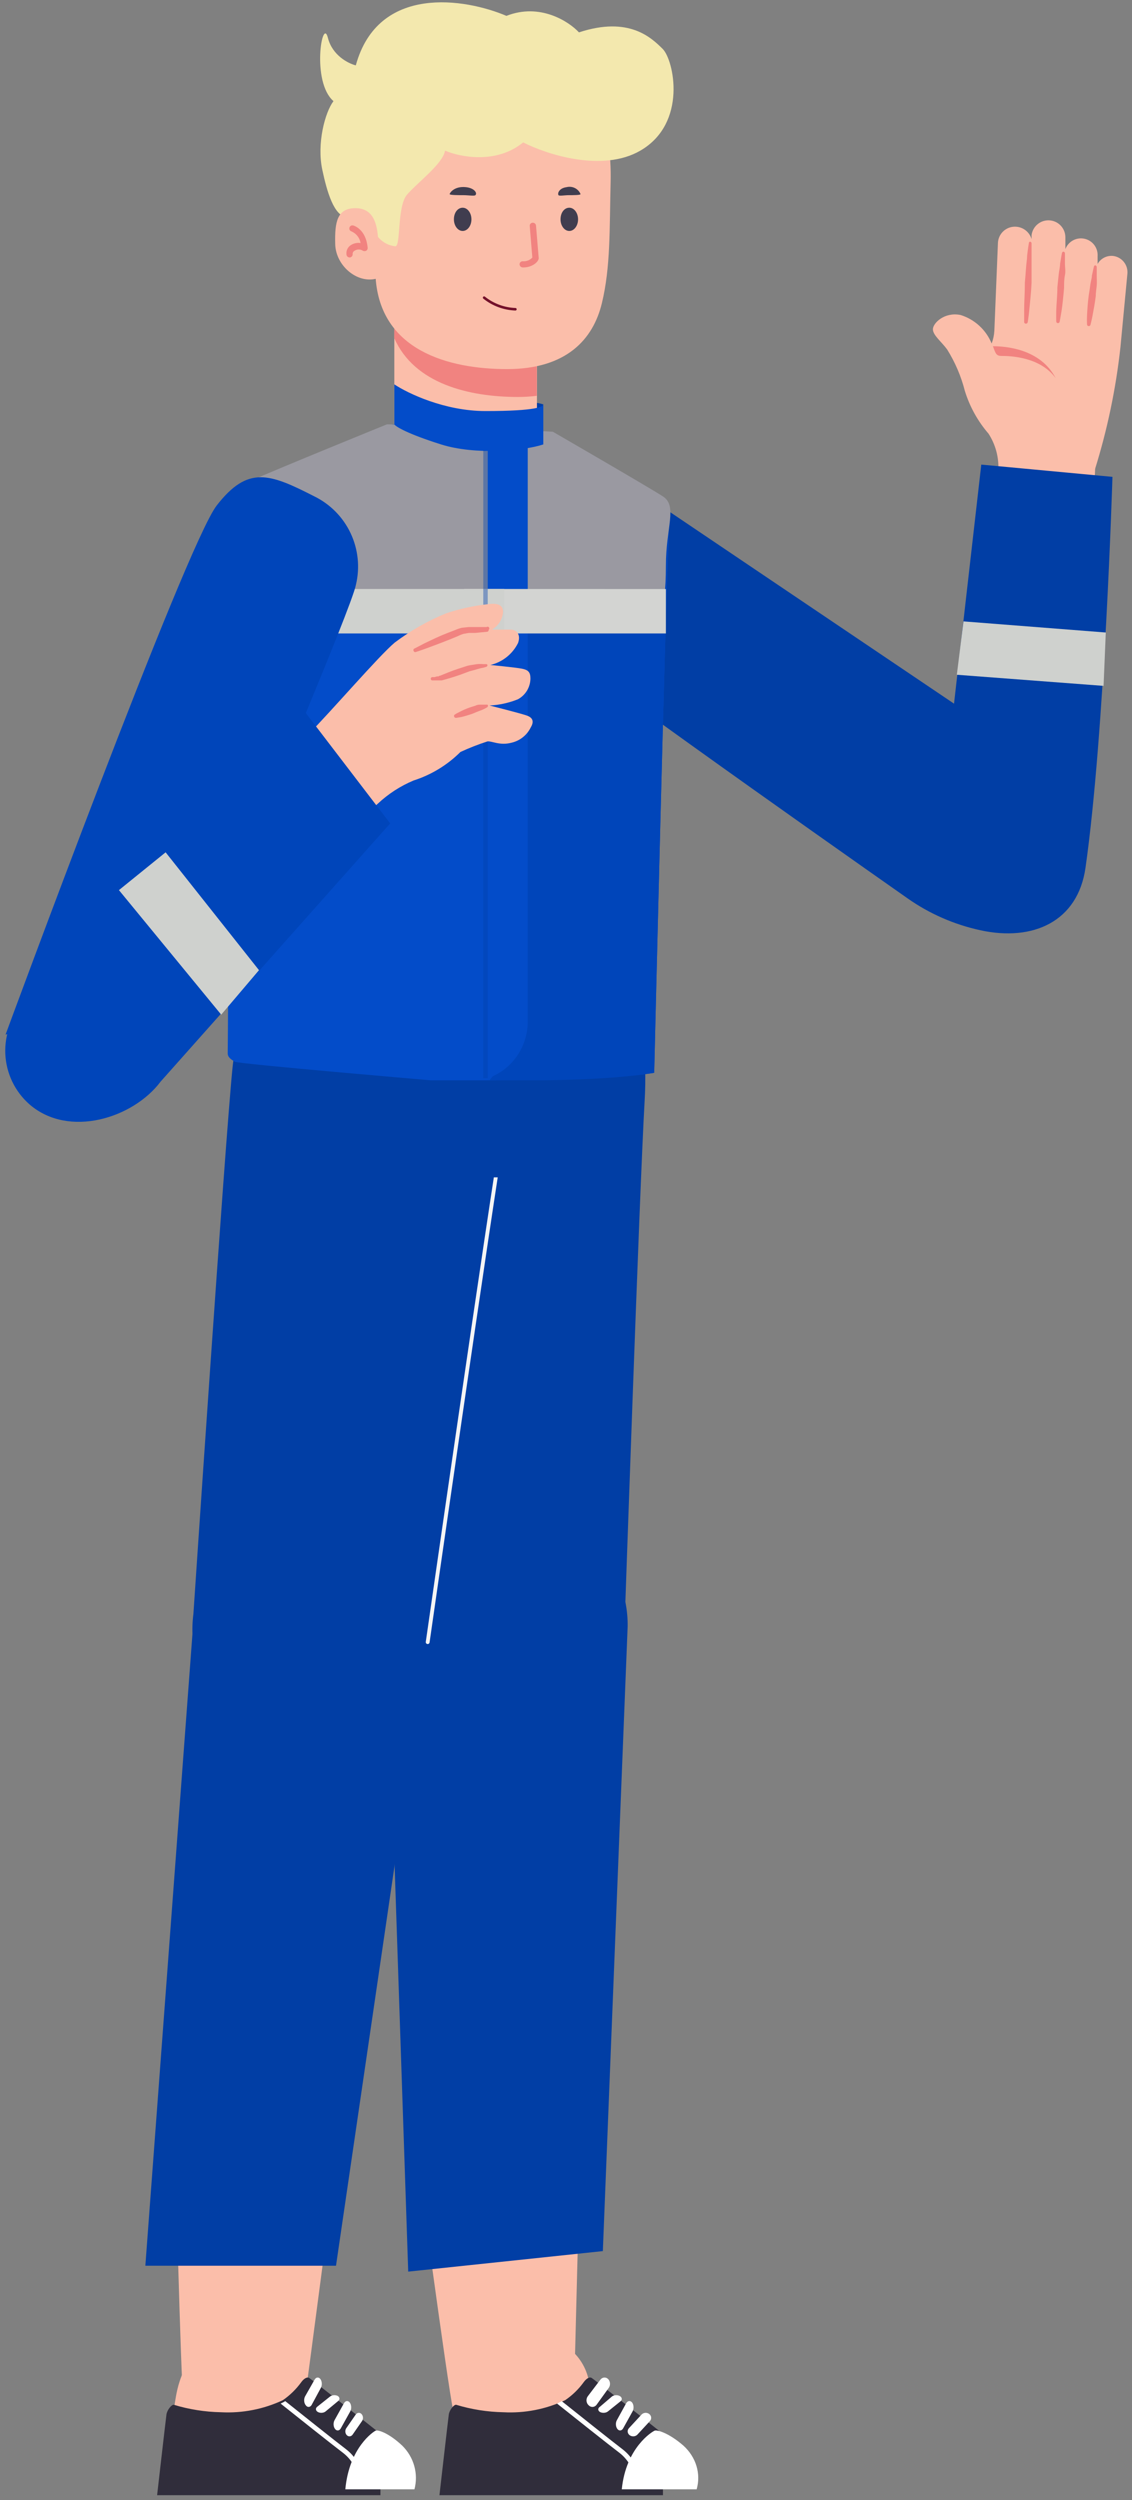 <svg width="221" height="488" viewBox="0 0 221 488" fill="none" xmlns="http://www.w3.org/2000/svg">
<rect x="0" y="0" width="221" height="488" fill="#808080" stroke="none"/>
<path d="M102.596 78.498C103.29 78.498 104.766 78.498 106.068 78.932C106.068 79.974 103.753 80.813 102.596 81.103C102.306 80.234 101.901 78.498 102.596 78.498Z" fill="#013FA9"/>
<g clip-path="url(#clip0_21_293)">
<path d="M104.829 59.344H76.984V91.454H104.829V59.344Z" fill="#FBBEAA"/>
<path d="M77.053 59.344H104.806V77.258C103.594 77.406 102.374 77.482 101.152 77.485C91.577 77.485 80.869 74.923 76.96 65.965L77.053 59.344Z" fill="#F18380"/>
<path d="M119.215 35.511C118.984 44.786 119.215 52.111 117.504 59.186C115.792 66.261 110.565 72.043 99.001 72.043C87.438 72.043 74.255 68.347 73.33 54.174C71.433 52.156 68.358 44.968 68.242 36.917C68.126 28.867 68.774 11.838 87.484 9.23C106.194 6.622 119.724 13.357 119.215 35.511Z" fill="#FBBEAA"/>
<path d="M109.432 42.813C109.432 44.06 110.195 45.081 111.144 45.081C112.092 45.081 112.855 44.06 112.855 42.813C112.855 41.566 112.092 40.545 111.144 40.545C110.195 40.545 109.432 41.475 109.432 42.813Z" fill="#403D4F"/>
<path d="M88.617 42.813C88.617 44.06 89.38 45.081 90.328 45.081C91.276 45.081 92.04 44.06 92.04 42.813C92.04 41.566 91.276 40.545 90.328 40.545C89.38 40.545 88.617 41.475 88.617 42.813Z" fill="#403D4F"/>
<path d="M92.803 38.096C92.641 38.3 91.416 38.096 90.491 38.096C89.566 38.096 87.785 38.096 87.785 37.892C87.785 37.688 88.663 36.282 90.976 36.532C92.641 36.713 93.243 37.733 92.803 38.096Z" fill="#403D4F"/>
<path d="M109.039 38.096C109.178 38.3 110.219 38.096 111.029 38.096C111.838 38.096 113.341 38.096 113.341 37.892C113.134 37.378 112.742 36.956 112.239 36.706C111.737 36.455 111.158 36.393 110.612 36.532C109.178 36.713 108.785 37.733 109.039 38.096Z" fill="#403D4F"/>
<path d="M102.216 52.201C103.835 52.201 105.13 51.158 105.176 50.41L104.644 44.015C104.627 43.857 104.547 43.711 104.422 43.609C104.296 43.508 104.136 43.458 103.974 43.471C103.895 43.477 103.818 43.498 103.747 43.533C103.676 43.568 103.613 43.616 103.561 43.675C103.51 43.734 103.471 43.803 103.446 43.876C103.422 43.95 103.412 44.028 103.419 44.106L103.927 50.274C103.694 50.522 103.406 50.716 103.086 50.842C102.766 50.968 102.421 51.021 102.077 50.999C101.996 50.993 101.915 51.003 101.838 51.029C101.761 51.054 101.691 51.094 101.63 51.147C101.57 51.2 101.521 51.265 101.486 51.337C101.452 51.409 101.433 51.487 101.43 51.566C101.429 51.727 101.491 51.882 101.603 52C101.714 52.118 101.867 52.19 102.031 52.201H102.216Z" fill="#F18380"/>
<path d="M77.15 48.074C74.614 47.775 72.985 45.806 72.525 43.539C72.065 41.271 70.622 42.405 67.899 42.405C65.176 42.405 63.784 37.155 62.928 33.162C61.814 27.968 63.473 21.888 65.106 19.74C60.75 15.982 62.928 3.098 64.017 7.393C64.888 10.829 68.011 12.403 69.463 12.761C73.82 -3.13 90.883 -0.302 98.871 3.098C105.406 0.521 111.033 4.171 113.03 6.319C122.832 3.098 127.189 7.393 129.367 9.54C131.546 11.688 134.269 24.035 125.011 29.404C117.604 33.699 106.676 30.12 102.138 27.793C96.91 32.088 89.794 30.657 86.89 29.404C86.454 31.981 81.46 35.667 79.463 37.994C77.466 40.32 78.307 48.21 77.15 48.074Z" fill="#F3E8AE"/>
<path d="M73.839 47.121C73.723 44.536 73.307 40.727 69.56 40.636C65.814 40.545 65.328 43.312 65.444 47.666C65.559 52.02 70.069 55.716 74.024 54.219L73.839 47.121Z" fill="#FBBEAA"/>
<path d="M68.334 50.251C68.497 50.223 68.641 50.134 68.736 50.002C68.832 49.87 68.87 49.707 68.843 49.548C68.843 49.42 68.88 49.295 68.95 49.186C69.019 49.078 69.119 48.991 69.236 48.936C69.472 48.781 69.75 48.698 70.034 48.698C70.318 48.698 70.596 48.781 70.832 48.936C70.935 48.991 71.05 49.02 71.168 49.02C71.285 49.02 71.4 48.991 71.503 48.936C71.597 48.875 71.673 48.79 71.722 48.69C71.77 48.59 71.791 48.479 71.78 48.369C71.457 44.718 69.075 44.038 68.982 44.015C68.903 43.991 68.82 43.983 68.738 43.992C68.656 44.001 68.576 44.027 68.505 44.067C68.433 44.108 68.371 44.162 68.322 44.227C68.272 44.292 68.237 44.367 68.219 44.446C68.176 44.596 68.196 44.757 68.274 44.893C68.352 45.029 68.482 45.129 68.635 45.171C69.097 45.377 69.5 45.691 69.807 46.087C70.114 46.483 70.315 46.948 70.393 47.439C69.759 47.338 69.109 47.467 68.566 47.802C68.249 47.984 67.993 48.252 67.829 48.574C67.664 48.896 67.599 49.258 67.641 49.616C67.637 49.704 67.652 49.792 67.686 49.874C67.721 49.956 67.772 50.03 67.838 50.09C67.904 50.15 67.983 50.196 68.068 50.224C68.154 50.252 68.245 50.261 68.334 50.251Z" fill="#F18380"/>
<path d="M100.621 60.364C98.388 60.28 96.245 59.484 94.515 58.097" stroke="#73102A" stroke-width="0.5" stroke-miterlimit="10" stroke-linecap="round"/>
</g>
<path d="M113.352 415.833C113.352 415.833 112.227 463.322 111.946 470.426C111.665 477.529 107.142 479.462 99.853 480.091C92.565 480.72 89.495 474.967 88.464 470.402C87.433 465.837 81.199 419.28 81.199 419.28L113.352 415.833Z" fill="#FBBEAA"/>
<path d="M66.271 416.981C66.271 416.981 60.073 464.605 59.048 471.695C58.023 478.784 53.34 480.292 46.047 480.127C38.755 479.962 36.355 473.862 35.819 469.175C35.283 464.488 34.118 416.981 34.118 416.981H66.271Z" fill="#FBBEAA"/>
<path d="M47.271 456.051C49.918 455.864 52.542 456.643 54.646 458.241C56.75 459.839 58.186 462.145 58.683 464.72L70.865 477.055V484.732H31.822C31.822 484.732 33.782 470.899 34.342 467.786C34.902 464.674 36.792 456.051 47.271 456.051Z" fill="#FBBEAA"/>
<path d="M58.832 464.948C59.283 464.335 59.923 463.863 60.374 464.146C60.825 464.429 72.805 473.855 73.374 474.327C73.724 474.654 73.99 475.061 74.147 475.512C74.304 475.964 74.348 476.447 74.275 476.919V487.028H30.673C30.673 487.028 32.381 472.088 32.5 471.263C32.619 470.438 33.449 469.354 33.923 469.378C36.916 470.289 40.022 470.78 43.151 470.839C47.311 471.058 51.459 470.248 55.226 468.482C56.623 467.518 57.842 466.322 58.832 464.948Z" fill="#302D3B"/>
<path d="M67.059 478.836C64.995 477.277 57.571 471.372 54.788 469.152L55.437 468.821C55.525 468.783 55.604 468.726 55.669 468.655C58.639 471.018 65.621 476.592 67.616 478.104C69.303 479.419 70.458 481.318 70.864 483.442L69.959 483.584C69.577 481.701 68.549 480.018 67.059 478.836Z" fill="white"/>
<path d="M73.355 474.425C73.778 474.254 75.845 474.829 78.535 477.363C79.655 478.472 80.461 479.836 80.877 481.326C81.294 482.817 81.306 484.384 80.914 485.88H67.419C68.175 477.704 72.933 474.595 73.355 474.425Z" fill="white"/>
<path d="M67.605 473.951C67.468 474.152 67.403 474.408 67.423 474.666C67.444 474.923 67.549 475.16 67.715 475.326C67.796 475.406 67.891 475.467 67.992 475.503C68.093 475.54 68.199 475.553 68.305 475.541C68.41 475.529 68.513 475.492 68.606 475.433C68.699 475.373 68.782 475.292 68.849 475.195L70.679 472.555C70.816 472.355 70.881 472.099 70.861 471.841C70.84 471.584 70.735 471.347 70.569 471.181C70.488 471.098 70.394 471.035 70.293 470.996C70.191 470.958 70.084 470.944 69.978 470.956C69.872 470.969 69.769 471.007 69.676 471.068C69.582 471.129 69.5 471.212 69.435 471.312L67.605 473.951Z" fill="white"/>
<path d="M65.309 472.397C65.171 472.647 65.106 472.967 65.126 473.288C65.147 473.609 65.252 473.905 65.419 474.112C65.499 474.215 65.594 474.294 65.695 474.342C65.797 474.39 65.904 474.407 66.01 474.392C66.117 474.376 66.22 474.329 66.314 474.253C66.407 474.177 66.489 474.073 66.555 473.948L68.388 470.655C68.522 470.403 68.584 470.085 68.564 469.766C68.543 469.447 68.441 469.152 68.278 468.941C68.198 468.837 68.104 468.759 68.002 468.711C67.9 468.663 67.793 468.646 67.687 468.661C67.58 468.676 67.477 468.723 67.384 468.8C67.29 468.876 67.208 468.979 67.142 469.104L65.309 472.397Z" fill="white"/>
<path d="M61.929 469.768C61.748 469.914 61.659 470.103 61.681 470.294C61.704 470.485 61.836 470.661 62.048 470.786C62.268 470.909 62.55 470.967 62.833 470.949C63.115 470.93 63.376 470.836 63.557 470.687L65.953 468.701C66.054 468.634 66.134 468.554 66.188 468.465C66.243 468.376 66.271 468.281 66.271 468.184C66.271 468.088 66.243 467.993 66.188 467.904C66.134 467.815 66.054 467.735 65.953 467.667C65.731 467.548 65.451 467.492 65.17 467.511C64.889 467.529 64.629 467.62 64.444 467.766L61.929 469.768Z" fill="white"/>
<path d="M59.565 467.737C59.498 467.86 59.447 468.002 59.416 468.155C59.386 468.307 59.375 468.468 59.385 468.627C59.395 468.786 59.426 468.94 59.475 469.081C59.525 469.222 59.592 469.347 59.674 469.449C59.827 469.676 60.033 469.804 60.247 469.804C60.462 469.804 60.668 469.676 60.821 469.449L62.642 466.08C62.778 465.826 62.843 465.502 62.823 465.176C62.802 464.85 62.698 464.55 62.532 464.34C62.451 464.238 62.357 464.162 62.257 464.115C62.156 464.069 62.05 464.052 61.945 464.068C61.84 464.083 61.739 464.13 61.646 464.205C61.553 464.28 61.47 464.382 61.403 464.506L59.565 467.737Z" fill="white"/>
<path d="M103.547 456.051C106.196 455.864 108.822 456.643 110.927 458.241C113.032 459.839 114.469 462.145 114.966 464.72L127.132 477.055V484.732H88.089C88.089 484.732 90.027 470.899 90.611 467.786C91.195 464.674 93.063 456.051 103.547 456.051Z" fill="#FBBEAA"/>
<path d="M113.973 464.948C114.424 464.335 115.041 463.863 115.516 464.146C115.991 464.429 127.956 473.855 128.502 474.327C129.049 474.798 129.428 475.387 129.428 476.919V487.028H85.793C85.793 487.028 87.502 472.088 87.621 471.263C87.739 470.438 88.57 469.354 89.045 469.378C92.04 470.289 95.148 470.78 98.28 470.839C102.435 471.062 106.581 470.252 110.341 468.482C111.749 467.523 112.978 466.326 113.973 464.948Z" fill="#302D3B"/>
<path d="M121.031 478.836C118.966 477.277 111.543 471.372 108.759 469.152L109.385 468.821C109.48 468.783 109.566 468.727 109.64 468.655C112.61 471.018 119.592 476.592 121.587 478.104C123.274 479.419 124.429 481.318 124.835 483.442L123.93 483.584C123.536 481.705 122.511 480.026 121.031 478.836Z" fill="white"/>
<path d="M127.82 474.425C128.278 474.254 130.518 474.829 133.432 477.363C134.645 478.472 135.519 479.836 135.97 481.326C136.421 482.817 136.434 484.384 136.009 485.88H121.39C122.209 477.704 127.363 474.595 127.82 474.425Z" fill="white"/>
<path d="M122.786 473.951C122.603 474.152 122.516 474.408 122.543 474.666C122.571 474.923 122.711 475.16 122.933 475.326C123.042 475.406 123.168 475.467 123.303 475.503C123.438 475.54 123.58 475.553 123.721 475.541C123.862 475.529 123.998 475.492 124.123 475.433C124.248 475.373 124.359 475.292 124.448 475.195L126.893 472.555C127.07 472.353 127.154 472.098 127.126 471.842C127.099 471.586 126.963 471.35 126.746 471.181C126.638 471.098 126.513 471.035 126.377 470.996C126.242 470.958 126.099 470.944 125.957 470.956C125.815 470.969 125.678 471.007 125.553 471.068C125.428 471.129 125.318 471.212 125.231 471.312L122.786 473.951Z" fill="white"/>
<path d="M120.428 472.394C120.291 472.644 120.225 472.965 120.246 473.286C120.266 473.608 120.372 473.904 120.538 474.111C120.619 474.215 120.713 474.294 120.815 474.342C120.917 474.39 121.024 474.407 121.13 474.392C121.236 474.376 121.34 474.329 121.433 474.253C121.527 474.176 121.609 474.073 121.675 473.948L123.508 470.649C123.641 470.397 123.704 470.078 123.683 469.758C123.663 469.439 123.561 469.143 123.398 468.932C123.23 468.728 123.014 468.63 122.798 468.661C122.582 468.692 122.382 468.848 122.243 469.096L120.428 472.394Z" fill="white"/>
<path d="M117.122 469.77C117.019 469.836 116.938 469.914 116.882 470.002C116.826 470.089 116.797 470.183 116.797 470.278C116.797 470.373 116.826 470.467 116.882 470.554C116.938 470.641 117.019 470.72 117.122 470.786C117.348 470.909 117.638 470.967 117.929 470.949C118.22 470.93 118.488 470.836 118.675 470.687L121.14 468.705C121.325 468.554 121.413 468.361 121.385 468.168C121.357 467.975 121.216 467.797 120.992 467.672C120.882 467.612 120.755 467.566 120.619 467.539C120.482 467.511 120.339 467.501 120.197 467.511C120.055 467.52 119.918 467.547 119.792 467.592C119.666 467.637 119.554 467.697 119.464 467.77L117.122 469.77Z" fill="white"/>
<path d="M114.744 467.737C114.655 467.86 114.588 468.002 114.547 468.155C114.506 468.307 114.491 468.468 114.505 468.627C114.518 468.786 114.56 468.94 114.626 469.081C114.692 469.222 114.781 469.347 114.89 469.449C115.094 469.676 115.369 469.804 115.655 469.804C115.941 469.804 116.215 469.676 116.419 469.449L118.847 466.08C119.029 465.826 119.116 465.502 119.088 465.176C119.061 464.85 118.922 464.55 118.701 464.34C118.593 464.238 118.468 464.162 118.334 464.115C118.199 464.069 118.058 464.052 117.918 464.068C117.779 464.083 117.643 464.13 117.519 464.205C117.395 464.28 117.285 464.382 117.196 464.506L114.744 467.737Z" fill="white"/>
<path d="M37.755 315.062C37.365 318.094 37.57 321.174 38.358 324.125C39.145 327.076 40.5 329.839 42.343 332.254C44.186 334.668 46.481 336.687 49.096 338.193C51.711 339.699 54.593 340.662 57.576 341.027C60.558 341.392 63.583 341.152 66.474 340.319C69.364 339.487 72.064 338.079 74.417 336.178C76.77 334.277 78.729 331.92 80.181 329.243C81.634 326.566 82.55 323.622 82.877 320.583C82.877 320.583 94.707 236.008 97.513 218.922C100.318 201.835 97.349 187.533 78.552 183.464C59.054 179.252 46.873 193.792 45.4 208.356C43.927 222.92 37.755 315.062 37.755 315.062Z" fill="#013EA5"/>
<path d="M75.743 316.688C75.668 322.807 78.028 328.704 82.306 333.084C86.584 337.464 92.428 339.967 98.553 340.043C104.679 340.118 110.583 337.76 114.968 333.487C119.352 329.214 121.858 323.376 121.934 317.258C121.934 317.258 124.856 232.1 125.854 214.846C126.852 197.591 122.338 183.754 102.901 181.761C82.752 179.696 72.013 195.431 72.013 210.051C72.013 224.672 75.743 316.688 75.743 316.688Z" fill="#013EA5"/>
<path d="M75.457 316.875C75.496 313.849 76.142 310.859 77.361 308.077C78.579 305.296 80.345 302.776 82.558 300.662C84.77 298.549 87.387 296.883 90.257 295.759C93.128 294.635 96.196 294.076 99.288 294.114C102.379 294.151 105.432 294.784 108.274 295.977C111.115 297.169 113.689 298.898 115.847 301.065C118.006 303.231 119.708 305.793 120.856 308.603C122.004 311.414 122.575 314.418 122.537 317.444L117.693 439.386L79.696 443.393L75.457 316.875Z" fill="#013EA5"/>
<path d="M37.836 315.412C38.619 309.365 41.733 303.873 46.502 300.131C51.271 296.389 57.309 294.698 63.305 295.426C69.301 296.154 74.771 299.242 78.525 304.019C82.28 308.796 84.017 314.876 83.359 320.939L65.598 442.244H28.377L37.836 315.412Z" fill="#013EA5"/>
<path d="M82.347 319.375L65.123 441.096" stroke="#013EA5" stroke-width="0.75" stroke-miterlimit="10" stroke-linecap="round"/>
<path d="M83.496 320.523C83.496 320.523 95.563 236.455 98.424 219.471" stroke="#F5F5F5" stroke-width="0.75" stroke-miterlimit="10" stroke-linecap="round"/>
<path d="M123.687 191.912C123.687 191.912 123.687 215.873 123.687 217.19C123.687 218.507 112.167 229.806 96.869 229.806C73.346 229.806 45.191 221.188 45.606 215.573C45.883 211.876 46.228 191.912 46.228 191.912H123.687Z" fill="#013EA5"/>
<path d="M194.574 93.608L183.439 163.51C181.602 172.279 184.441 180.213 194.574 181.605C196.445 181.848 198.345 181.709 200.16 181.196C201.975 180.683 203.667 179.806 205.133 178.619C206.599 177.431 207.808 175.959 208.687 174.29C209.566 172.621 210.097 170.791 210.247 168.91L213.644 93.747C214.535 86.648 211.445 81.915 206.044 81.331C199.418 80.607 195.911 84.532 194.574 93.608Z" fill="#FBBEAA"/>
<path d="M203.623 155.771L123.671 95.027C114.345 89.07 107.998 92.243 103.043 98.618C100.78 101.704 99.73 105.514 100.095 109.323C100.459 113.132 102.212 116.674 105.019 119.275L184.776 178.041C187.587 180.415 191.205 181.613 194.877 181.385C198.548 181.156 201.991 179.52 204.486 176.816L204.847 176.427C206.172 175.014 207.194 173.346 207.853 171.525C208.511 169.704 208.791 167.768 208.677 165.835C208.562 163.902 208.055 162.013 207.186 160.283C206.317 158.552 205.105 157.017 203.623 155.771Z" fill="#FBBEAA"/>
<path d="M194.908 91.742C195.023 89.233 194.351 86.751 192.987 84.643C190.887 82.208 189.313 79.365 188.366 76.292C187.637 73.439 186.472 70.716 184.914 68.218C183.8 66.687 182.13 65.435 182.13 64.265C182.13 63.096 184.357 60.841 187.531 61.482C188.89 61.905 190.139 62.624 191.188 63.586C192.237 64.549 193.061 65.731 193.599 67.049C193.903 66.246 194.082 65.401 194.128 64.544L194.824 47.479C194.835 47.036 194.934 46.601 195.116 46.197C195.297 45.794 195.558 45.431 195.883 45.13C196.207 44.829 196.588 44.596 197.004 44.445C197.42 44.294 197.862 44.227 198.304 44.25C199.008 44.28 199.684 44.529 200.238 44.964C200.793 45.398 201.197 45.995 201.394 46.672V45.892C201.501 45.062 201.918 44.304 202.561 43.769C203.204 43.234 204.026 42.962 204.861 43.008C205.696 43.054 206.483 43.414 207.064 44.016C207.645 44.618 207.976 45.418 207.992 46.254V48.62C208.271 47.891 208.802 47.286 209.49 46.915C210.177 46.545 210.975 46.434 211.738 46.603C212.5 46.772 213.177 47.209 213.644 47.834C214.111 48.46 214.338 49.233 214.283 50.012V51.515C214.583 50.989 215.029 50.561 215.568 50.284C216.107 50.007 216.715 49.893 217.318 49.956C218.143 50.061 218.895 50.483 219.414 51.133C219.934 51.782 220.18 52.608 220.101 53.436L218.737 67.829C217.844 75.943 216.166 83.951 213.726 91.742C213.697 93.043 213.396 94.323 212.842 95.5C212.288 96.677 211.494 97.726 210.511 98.578C209.528 99.43 208.377 100.067 207.133 100.448C205.889 100.829 204.579 100.945 203.287 100.789C202.118 100.828 200.954 100.616 199.875 100.165C198.796 99.715 197.825 99.038 197.031 98.18C196.236 97.322 195.635 96.303 195.269 95.192C194.902 94.081 194.779 92.904 194.908 91.742Z" fill="#FBBEAA"/>
<path d="M117.072 90.684L186.26 137.348C185.969 139.735 191.576 90.684 191.576 90.684L217.185 93.075C217.185 93.075 215.689 143.014 211.92 169.388C210.425 179.855 201.713 183.825 191.382 181.571C186.282 180.458 181.48 178.365 177.208 175.366C158.847 162.479 107.336 126.179 103.125 121.613C95.859 113.734 95.859 107.833 100.035 101.346C104.21 94.86 113.147 89.71 117.072 90.684Z" fill="#013EA5"/>
<path d="M195.465 69.472C194.407 69.472 194.323 68.803 193.85 67.579C196.216 67.579 203.092 68.024 206.099 73.814C203.065 69.638 197.246 69.472 195.465 69.472ZM200.865 47.451C200.865 47.451 200.698 48.426 200.531 49.846C200.531 50.569 200.364 51.432 200.309 52.323C200.253 53.214 200.169 54.188 200.086 55.107C200.086 57.056 199.947 58.976 199.947 60.424C199.947 61.872 199.947 62.846 199.947 62.846C199.947 62.892 199.956 62.938 199.974 62.981C199.993 63.023 200.02 63.061 200.054 63.093C200.088 63.124 200.128 63.148 200.172 63.163C200.216 63.178 200.262 63.184 200.309 63.18C200.387 63.176 200.462 63.147 200.522 63.097C200.582 63.046 200.625 62.978 200.643 62.902C200.643 62.902 200.81 61.927 200.949 60.48C201.088 59.032 201.311 57.111 201.394 55.19C201.394 54.216 201.394 53.242 201.394 52.407C201.394 51.571 201.394 50.653 201.394 49.929C201.394 48.454 201.394 47.507 201.394 47.507C201.394 47.461 201.385 47.415 201.366 47.372C201.348 47.33 201.321 47.292 201.287 47.26C201.253 47.229 201.213 47.205 201.169 47.19C201.125 47.175 201.079 47.169 201.032 47.173C200.979 47.204 200.935 47.248 200.906 47.303C200.876 47.357 200.862 47.418 200.865 47.479V47.451ZM207.324 49.4C207.324 49.4 207.157 50.235 206.962 51.46C206.962 52.1 206.767 52.824 206.684 53.604C206.6 54.383 206.517 55.218 206.433 56.053C206.433 57.724 206.238 59.394 206.21 60.647C206.183 61.899 206.21 62.763 206.21 62.763C206.214 62.806 206.226 62.849 206.246 62.888C206.266 62.928 206.294 62.962 206.328 62.991C206.361 63.019 206.4 63.041 206.442 63.054C206.484 63.068 206.528 63.072 206.572 63.069C206.647 63.063 206.718 63.033 206.774 62.983C206.829 62.932 206.866 62.864 206.878 62.79C206.878 62.79 207.045 61.955 207.24 60.73C207.435 59.505 207.602 57.807 207.741 56.165C207.741 55.33 207.741 54.495 207.908 53.715C208.075 52.935 207.908 52.184 207.908 51.544C207.908 50.291 207.908 49.456 207.908 49.456C207.909 49.409 207.899 49.364 207.881 49.321C207.862 49.279 207.835 49.24 207.801 49.209C207.767 49.178 207.727 49.154 207.683 49.139C207.639 49.124 207.593 49.118 207.547 49.122C207.485 49.147 207.431 49.189 207.392 49.243C207.353 49.297 207.329 49.361 207.324 49.428V49.4ZM213.56 52.045C213.56 52.045 213.393 52.741 213.17 53.798C213.17 54.3 212.947 54.912 212.864 55.58C212.78 56.248 212.669 56.944 212.557 57.64C212.363 59.06 212.279 60.424 212.223 61.538C212.168 62.651 212.223 63.319 212.223 63.319C212.223 63.366 212.233 63.411 212.251 63.454C212.27 63.496 212.297 63.535 212.331 63.566C212.365 63.597 212.405 63.621 212.449 63.636C212.493 63.651 212.539 63.657 212.585 63.653C212.656 63.65 212.724 63.623 212.779 63.578C212.835 63.533 212.874 63.472 212.892 63.403C212.892 63.403 213.086 62.707 213.281 61.677C213.476 60.647 213.755 59.199 213.922 57.807C213.922 57.083 214.061 56.388 214.116 55.719C214.172 55.051 214.116 54.439 214.116 53.91C214.116 52.852 214.116 52.128 214.116 52.128C214.117 52.082 214.107 52.036 214.089 51.994C214.07 51.951 214.043 51.913 214.009 51.882C213.975 51.85 213.935 51.826 213.891 51.811C213.847 51.796 213.801 51.79 213.755 51.794C213.703 51.823 213.659 51.863 213.625 51.911C213.591 51.959 213.569 52.014 213.56 52.072V52.045Z" fill="#F18380"/>
<path d="M186.802 131.705L188.104 121.288L215.884 123.458L215.45 133.875L186.802 131.705Z" fill="#CFD1CE"/>
<path d="M106.03 84.132C106.03 84.132 122.838 93.838 125.461 95.536C128.085 97.235 131.048 99.855 130.514 106.94C129.979 114.025 127.72 209.399 127.72 209.399C119.094 210.859 93.831 210.859 93.831 210.859H91.534H89.811H87.515H85.792H84.07C84.07 210.859 46.617 207.676 45.864 207.239C45.111 206.802 44.407 206.341 44.456 205.516C44.504 204.691 44.99 107.741 45.306 103.471C45.368 101.184 46.089 98.963 47.381 97.074C48.673 95.185 50.482 93.708 52.593 92.819C57.669 90.562 76.736 82.822 76.736 82.822L92.751 84.132H106.03Z" fill="#034CC9"/>
<path d="M106.03 84.132C106.03 84.132 122.838 93.838 125.461 95.536C128.085 97.235 131.048 99.855 130.514 106.94C129.979 114.025 127.72 209.399 127.72 209.399C119.093 210.859 105.314 210.859 105.314 210.859H103.017H101.295H98.998H97.275H95.553C95.553 210.859 98.291 207.676 97.538 207.239C96.785 206.802 96.081 206.341 96.129 205.516C96.178 204.691 96.664 107.741 96.98 103.471C97.042 101.184 97.763 98.963 99.055 97.074C100.347 95.185 102.156 93.708 104.267 92.819C109.343 90.562 76.736 82.822 76.736 82.822L92.751 84.132H106.03Z" fill="#0045BA"/>
<path d="M107.937 84.272C107.937 84.272 126.52 95.014 129.42 96.893C132.32 98.773 130.003 102.917 130.003 110.382C130.003 120.142 128.28 120.716 128.28 120.716C122.469 123.852 119.927 121.406 113.523 123.014C110.408 123.363 107.991 123.443 105.896 121.403C103.801 119.362 97.276 120.142 97.276 120.142C97.276 120.142 87.448 118.851 82.856 121.403C81.757 122.169 80.516 122.706 79.206 122.983C77.896 123.26 76.866 123.239 75.551 122.983C68.891 121.613 42.252 113.964 41.42 113.481C40.587 112.997 39.809 112.487 39.862 111.574C39.916 110.661 40.453 110.401 40.802 105.675C40.871 103.143 41.668 100.686 43.097 98.595C44.525 96.505 46.526 94.87 48.858 93.886C54.471 91.388 75.551 82.822 75.551 82.822L93.257 83.396L107.937 84.272Z" fill="#9A99A1"/>
<path d="M94.784 80.234C86.797 80.234 79.592 76.762 76.987 75.026V82.839C77.277 83.273 79.505 84.662 86.102 86.745C92.7 88.829 102.162 88.047 106.069 86.745V78.932C106.069 79.366 104.767 80.234 94.784 80.234Z" fill="#034CC9"/>
<path d="M95.217 210.45C97.435 209.706 99.376 208.272 100.775 206.345C102.174 204.418 102.961 202.091 103.03 199.684V80.668H95.217V210.45Z" fill="#034CC9"/>
<path d="M130.003 123.64H90.624V114.959L130.003 114.975C130.003 118.994 130.003 120.142 130.003 123.64Z" fill="#D3D4D2"/>
<path d="M58.788 114.959H98.437V123.64H57.975C58.504 119.733 58.788 117.997 58.788 114.959Z" fill="#CFD1CE"/>
<g style="mix-blend-mode:multiply" opacity="0.4">
<path d="M94.349 87.869L95.217 88.047V210.45H94.349V87.869Z" fill="#013FA9"/>
</g>
<path d="M42.319 98.649C36.242 106.462 1.083 201.953 1.083 201.953C33.637 191.536 30.583 163.382 48.288 166.361C48.288 166.361 68.704 118.441 69.484 114.154C70.297 110.774 69.932 107.218 68.449 104.074C66.966 100.93 64.453 98.387 61.327 96.866C52.614 92.412 48.395 90.836 42.319 98.649Z" fill="#0045BA"/>
<path d="M59.795 143.773C64.723 138.79 73.937 128.045 77.055 125.428C80.138 123.105 83.506 121.187 87.077 119.721C89.786 118.813 92.587 118.207 95.428 117.911C97.405 117.661 98.212 118.245 98.212 119.443C98.163 120.156 97.935 120.845 97.551 121.448C97.167 122.051 96.638 122.548 96.013 122.894H99.66C100.913 122.894 101.72 123.897 101.135 125.511C100.604 126.578 99.845 127.515 98.912 128.256C97.979 128.997 96.894 129.523 95.735 129.798C95.735 129.798 100.662 130.272 101.915 130.522C103.168 130.773 103.557 131.246 103.557 132.443C103.547 133.27 103.317 134.079 102.891 134.788C102.466 135.497 101.86 136.081 101.135 136.48C99.362 137.199 97.479 137.613 95.568 137.704C95.568 137.704 101.664 139.236 102.889 139.681C104.114 140.126 104.253 140.934 103.613 141.992C103.248 142.737 102.721 143.391 102.071 143.906C101.421 144.422 100.664 144.785 99.855 144.97C97.544 145.583 95.985 144.581 95.15 144.72C93.356 145.298 91.599 145.986 89.889 146.78C87.321 149.336 84.181 151.245 80.73 152.347C78.161 153.426 75.804 154.953 73.77 156.857C72.823 157.746 71.707 158.436 70.488 158.886C69.27 159.337 67.973 159.538 66.675 159.478C65.378 159.418 64.105 159.099 62.933 158.539C61.761 157.979 60.713 157.189 59.851 156.217C55.397 151.484 56.149 147.531 59.795 143.773Z" fill="#FBBEAA"/>
<path d="M76.174 160.718L31.359 211.112C25.989 218.27 13.44 222.203 5.772 215.572C4.354 214.33 3.203 212.813 2.389 211.112C1.576 209.412 1.116 207.564 1.037 205.68C0.959 203.797 1.264 201.917 1.934 200.155C2.604 198.393 3.625 196.786 4.935 195.43L59.246 138.582L76.174 160.718Z" fill="#0045BA"/>
<path d="M95.401 122.922C95.409 122.968 95.407 123.015 95.396 123.061C95.384 123.106 95.364 123.148 95.335 123.185C95.306 123.222 95.269 123.252 95.228 123.274C95.187 123.296 95.142 123.309 95.095 123.312L92.812 123.535H91.699C91.309 123.535 90.947 123.674 90.557 123.702C90.146 123.825 89.745 123.983 89.36 124.175L88.08 124.704C86.354 125.4 84.628 126.04 83.347 126.513C82.067 126.987 81.176 127.265 81.176 127.265C81.105 127.295 81.026 127.297 80.954 127.271C80.882 127.245 80.822 127.194 80.786 127.126C80.734 127.058 80.706 126.975 80.706 126.889C80.706 126.804 80.734 126.721 80.786 126.653L82.874 125.567L85.045 124.537C85.825 124.175 86.688 123.813 87.551 123.479L88.859 122.978C89.28 122.788 89.718 122.639 90.168 122.532L91.504 122.393H92.645H94.343H94.984C95.054 122.338 95.143 122.313 95.232 122.323C95.321 122.334 95.402 122.379 95.457 122.449C95.512 122.519 95.538 122.608 95.527 122.697C95.517 122.786 95.471 122.867 95.401 122.922ZM94.872 129.631H94.371C93.954 129.594 93.535 129.594 93.118 129.631L92.255 129.77C91.937 129.81 91.621 129.866 91.309 129.937L89.416 130.55C88.135 130.968 86.883 131.496 85.936 131.886C85.936 131.886 85.63 131.886 85.658 132.025H85.324L84.823 132.165H84.516H84.349C84.265 132.184 84.192 132.236 84.146 132.309C84.099 132.382 84.082 132.47 84.099 132.554C84.111 132.621 84.145 132.682 84.195 132.727C84.246 132.772 84.31 132.8 84.377 132.805H85.797H86.242C87.217 132.554 88.525 132.165 89.806 131.719L91.671 131.023L92.534 130.8L93.285 130.578C93.67 130.464 94.06 130.371 94.455 130.299L94.928 130.16C94.97 130.147 95.009 130.127 95.043 130.099C95.077 130.071 95.105 130.036 95.126 129.998C95.147 129.959 95.16 129.916 95.164 129.873C95.168 129.829 95.164 129.785 95.151 129.743C95.118 129.702 95.075 129.67 95.026 129.651C94.977 129.631 94.924 129.624 94.872 129.631ZM94.872 137.537H93.842C93.564 137.537 93.202 137.537 92.84 137.732L91.699 138.094C90.981 138.347 90.283 138.654 89.611 139.013C89.302 139.158 89.004 139.325 88.72 139.514C88.663 139.58 88.632 139.664 88.632 139.751C88.632 139.837 88.663 139.921 88.72 139.987C88.8 140.072 88.91 140.122 89.026 140.126L90.056 139.959C90.641 139.82 91.393 139.597 92.144 139.347L93.23 138.901L94.176 138.54C94.492 138.4 94.798 138.242 95.095 138.066C95.174 138.02 95.232 137.945 95.258 137.857C95.284 137.769 95.275 137.675 95.234 137.593C95.152 137.54 95.052 137.52 94.956 137.537H94.872Z" fill="#F18380"/>
<path d="M23.22 173.74L32.335 166.361L50.565 189.366L43.186 198.047L23.22 173.74Z" fill="#CFD1CE"/>
<defs>
<clipPath id="clip0_21_293">
<rect width="69" height="91" fill="white" transform="translate(62.5 0.454)"/>
</clipPath>
</defs>
</svg>
